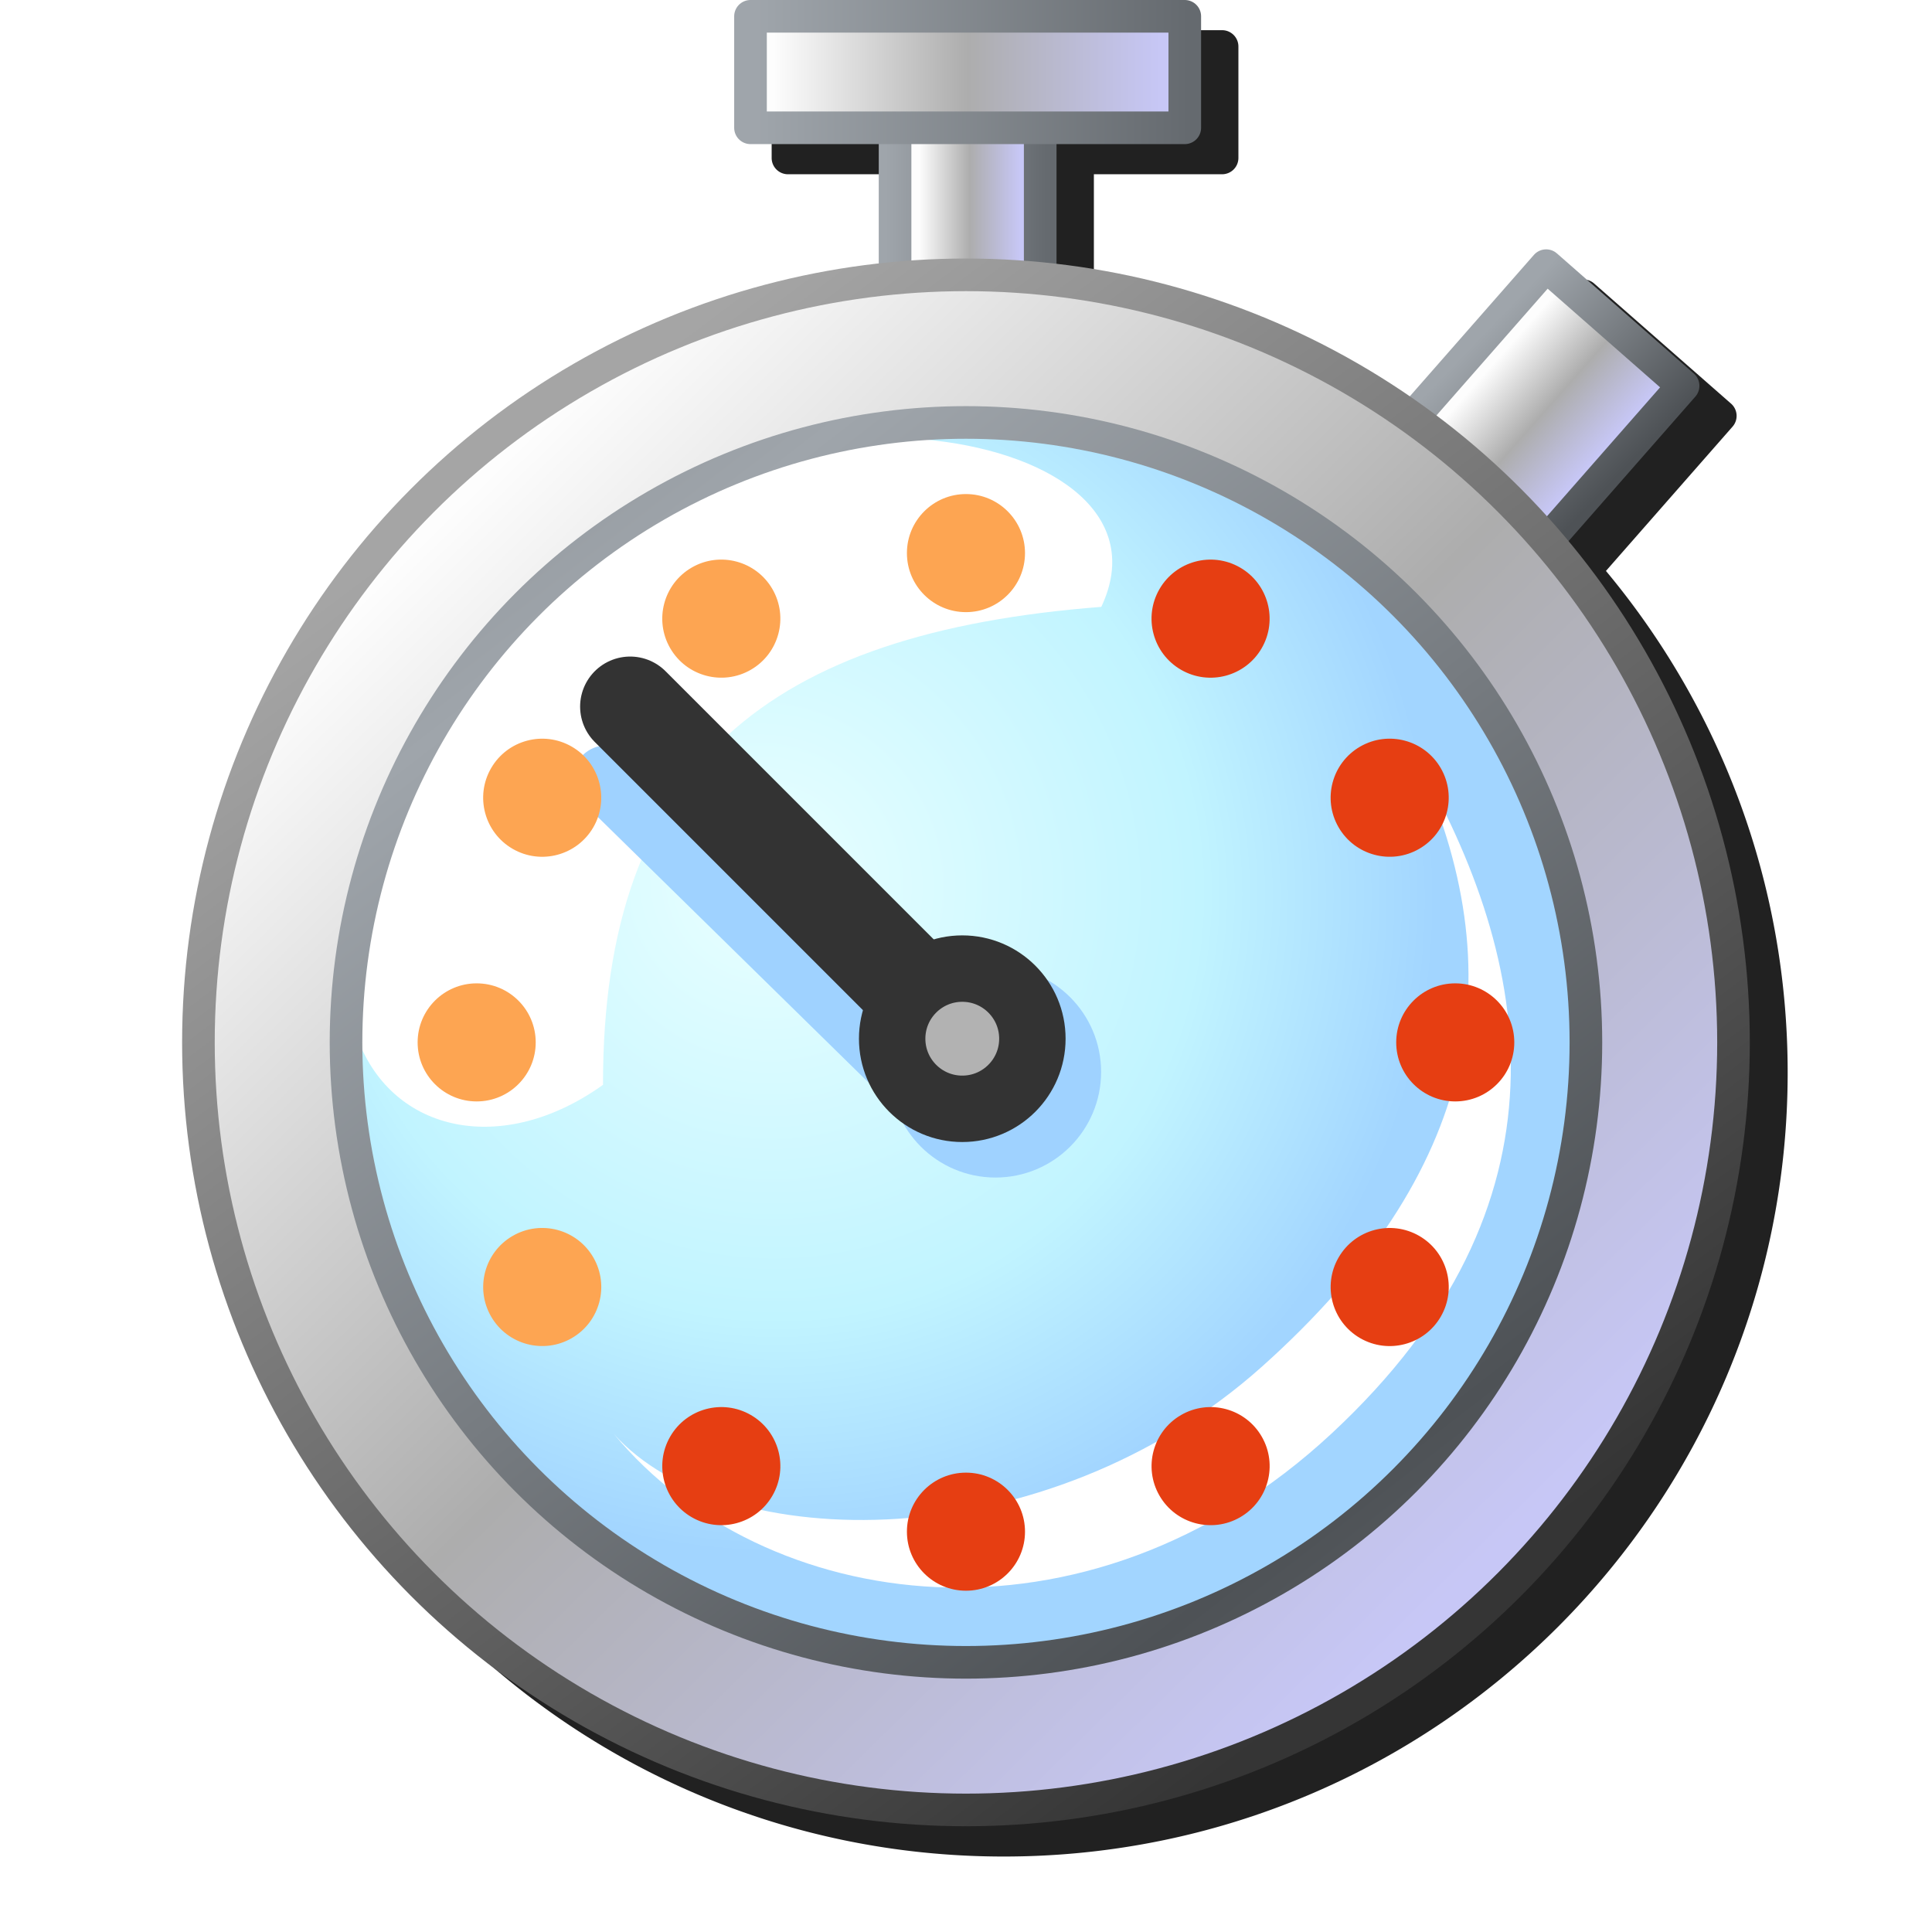 <?xml version="1.0" encoding="UTF-8" standalone="no"?>
<svg
   inkscape:export-ydpi="96"
   inkscape:export-xdpi="96"
   inkscape:export-filename="/media/klapeto/Αρχεία/WindowsXP Theme/Vectors/RASTER/chronometer.png"
   sodipodi:docname="chronometer.svg"
   inkscape:version="1.1.1 (3bf5ae0d25, 2021-09-20)"
   id="svg8"
   version="1.1"
   viewBox="0 0 256 256"
   height="256"
   width="256"
   xmlns:inkscape="http://www.inkscape.org/namespaces/inkscape"
   xmlns:sodipodi="http://sodipodi.sourceforge.net/DTD/sodipodi-0.dtd"
   xmlns:xlink="http://www.w3.org/1999/xlink"
   xmlns="http://www.w3.org/2000/svg"
   xmlns:svg="http://www.w3.org/2000/svg"
   xmlns:rdf="http://www.w3.org/1999/02/22-rdf-syntax-ns#"
   xmlns:cc="http://creativecommons.org/ns#"
   xmlns:dc="http://purl.org/dc/elements/1.1/">
  <defs
     id="defs2">
    <linearGradient
       id="linearGradient25766"
       inkscape:collect="always">
      <stop
         id="stop25762"
         offset="0"
         style="stop-color:#656a6f;stop-opacity:1" />
      <stop
         id="stop25764"
         offset="1"
         style="stop-color:#9fa5ab;stop-opacity:1" />
    </linearGradient>
    <linearGradient
       id="linearGradient910"
       inkscape:collect="always">
      <stop
         id="stop904"
         offset="0"
         style="stop-color:#c7c7f6;stop-opacity:1" />
      <stop
         style="stop-color:#adadad;stop-opacity:1"
         offset="0.5"
         id="stop906" />
      <stop
         id="stop908"
         offset="1"
         style="stop-color:#fdfdfd;stop-opacity:1" />
    </linearGradient>
    <linearGradient
       id="linearGradient894"
       inkscape:collect="always">
      <stop
         id="stop890"
         offset="0"
         style="stop-color:#353535;stop-opacity:1" />
      <stop
         id="stop892"
         offset="1"
         style="stop-color:#a5a5a5;stop-opacity:1" />
    </linearGradient>
    <linearGradient
       id="linearGradient888"
       inkscape:collect="always">
      <stop
         id="stop884"
         offset="0"
         style="stop-color:#4e5256;stop-opacity:1" />
      <stop
         id="stop886"
         offset="1"
         style="stop-color:#9fa5ab;stop-opacity:1" />
    </linearGradient>
    <linearGradient
       inkscape:collect="always"
       id="linearGradient934">
      <stop
         style="stop-color:#e9ffff;stop-opacity:1"
         offset="0"
         id="stop930" />
      <stop
         id="stop1358"
         offset="0.649"
         style="stop-color:#c1f4ff;stop-opacity:1" />
      <stop
         style="stop-color:#a2d5ff;stop-opacity:1"
         offset="1"
         id="stop932" />
    </linearGradient>
    <linearGradient
       gradientTransform="matrix(34.205,0,0,34.205,1888.452,43.226)"
       inkscape:collect="always"
       xlink:href="#linearGradient888"
       id="linearGradient928"
       x1="-49.742"
       y1="4.366"
       x2="-52.917"
       y2="0.265"
       gradientUnits="userSpaceOnUse"
       spreadMethod="reflect" />
    <radialGradient
       inkscape:collect="always"
       xlink:href="#linearGradient934"
       id="radialGradient936"
       cx="-52.314"
       cy="1.455"
       fx="-52.314"
       fy="1.455"
       r="2.91"
       gradientUnits="userSpaceOnUse"
       gradientTransform="matrix(24.121,26.457,-25.846,23.564,1401.41,1445.311)" />
    <linearGradient
       gradientTransform="matrix(34.205,0,0,34.205,1888.452,43.226)"
       inkscape:collect="always"
       xlink:href="#linearGradient910"
       id="linearGradient1500"
       gradientUnits="userSpaceOnUse"
       x1="-48.914"
       y1="4.484"
       x2="-53.542"
       y2="-0.225" />
    <linearGradient
       gradientTransform="matrix(34.205,0,0,34.205,1888.452,43.226)"
       inkscape:collect="always"
       xlink:href="#linearGradient894"
       id="linearGradient1502"
       gradientUnits="userSpaceOnUse"
       x1="-49.345"
       y1="4.895"
       x2="-53.314"
       y2="-0.397" />
    <linearGradient
       inkscape:collect="always"
       xlink:href="#linearGradient910"
       id="linearGradient25539"
       x1="162.568"
       y1="7"
       x2="114.568"
       y2="7"
       gradientUnits="userSpaceOnUse"
       gradientTransform="matrix(1.066,0,0,1.066,-6.957,-0.486)" />
    <linearGradient
       inkscape:collect="always"
       xlink:href="#linearGradient910"
       id="linearGradient25671"
       x1="145.068"
       y1="20"
       x2="132.568"
       y2="20"
       gradientUnits="userSpaceOnUse"
       gradientTransform="matrix(1.066,0,0,1.066,-6.957,-0.486)" />
    <linearGradient
       inkscape:collect="always"
       xlink:href="#linearGradient910"
       id="linearGradient25679"
       x1="200.698"
       y1="-110.241"
       x2="183.341"
       y2="-110.312"
       gradientUnits="userSpaceOnUse"
       gradientTransform="matrix(1.066,0,0,1.066,-5.838,9.176)" />
    <linearGradient
       inkscape:collect="always"
       xlink:href="#linearGradient888"
       id="linearGradient25687"
       x1="204.439"
       y1="-112.928"
       x2="180.295"
       y2="-114.015"
       gradientUnits="userSpaceOnUse"
       gradientTransform="matrix(1.066,0,0,1.066,-5.838,9.176)" />
    <linearGradient
       inkscape:collect="always"
       xlink:href="#linearGradient25766"
       id="linearGradient25695"
       x1="148.231"
       y1="15.595"
       x2="128.465"
       y2="15.595"
       gradientUnits="userSpaceOnUse"
       gradientTransform="matrix(1.066,0,0,1.066,-6.957,-0.486)" />
    <linearGradient
       inkscape:collect="always"
       xlink:href="#linearGradient25766"
       id="linearGradient25703"
       x1="165.995"
       y1="4.287"
       x2="112.494"
       y2="4.287"
       gradientUnits="userSpaceOnUse"
       gradientTransform="matrix(1.066,0,0,1.066,-6.957,-0.486)" />
    <filter
       inkscape:collect="always"
       style="color-interpolation-filters:sRGB"
       id="filter27618"
       x="-0.052"
       y="-0.045"
       width="1.104"
       height="1.089">
      <feGaussianBlur
         inkscape:collect="always"
         stdDeviation="4.498"
         id="feGaussianBlur27620" />
    </filter>
  </defs>
  <sodipodi:namedview
     inkscape:snap-global="false"
     inkscape:bbox-paths="false"
     fit-margin-bottom="0"
     fit-margin-right="0"
     fit-margin-left="0"
     fit-margin-top="0"
     inkscape:bbox-nodes="true"
     inkscape:snap-bbox="true"
     inkscape:window-maximized="1"
     inkscape:window-y="0"
     inkscape:window-x="3840"
     inkscape:window-height="2043"
     inkscape:window-width="3840"
     units="px"
     showgrid="false"
     inkscape:document-rotation="0"
     inkscape:current-layer="layer1"
     inkscape:document-units="px"
     inkscape:cy="230"
     inkscape:cx="-36.25"
     inkscape:zoom="2"
     inkscape:pageshadow="2"
     inkscape:pageopacity="0.0"
     borderopacity="1.0"
     bordercolor="#666666"
     pagecolor="#ffffff"
     id="base"
     showguides="false"
     inkscape:snap-bbox-midpoints="false"
     inkscape:snap-object-midpoints="false"
     inkscape:pagecheckerboard="0">
    <inkscape:grid
       originy="0"
       originx="0"
       id="grid1504"
       type="xygrid" />
    <inkscape:grid
       originy="0"
       originx="0"
       spacingy="0.5"
       spacingx="0.5"
       id="grid1507"
       type="xygrid" />
  </sodipodi:namedview>
  <g
     transform="translate(-12.568)"
     id="layer1"
     inkscape:groupmode="layer"
     inkscape:label="Layer 1">
    <path
       id="path27403"
       style="color:#000000;fill:#212121;fill-opacity:1;fill-rule:evenodd;stroke-width:4.322;stroke-linecap:round;stroke-linejoin:round;-inkscape-stroke:none;filter:url(#filter27618)"
       d="m 116.976,4 a 2.161,2.161 0 0 0 -2.16,2.162 V 20.928 a 2.161,2.161 0 0 0 2.16,2.162 H 133.966 V 38.91 C 82.081,44.687 41.691,88.703 41.691,142.123 41.691,199.467 88.224,246 145.568,246 c 57.344,0 103.875,-46.533 103.875,-103.877 0,-25.281 -9.051,-48.454 -24.078,-66.471 l 16.775,-19.119 a 2.161,2.161 0 0 0 -0.199,-3.051 L 223.798,37.564 a 2.161,2.161 0 0 0 -3.049,0.201 l -16.426,18.719 C 190.706,47.121 174.751,40.93 157.513,38.953 V 23.09 h 16.99 a 2.161,2.161 0 0 0 2.16,-2.162 V 6.162 A 2.161,2.161 0 0 0 174.503,4 Z" />
    <g
       id="g27253"
       transform="matrix(1.004,0,0,1.004,-0.518,0)">
      <rect
         style="fill:url(#linearGradient25671);fill-opacity:1;fill-rule:evenodd;stroke:url(#linearGradient25695);stroke-width:4.306;stroke-linecap:round;stroke-linejoin:round;stroke-miterlimit:4;stroke-dasharray:none;stroke-opacity:1;stop-color:#000000"
         id="rect9554"
         width="19.155"
         height="34.007"
         x="131.162"
         y="6.366" />
      <rect
         style="fill:url(#linearGradient25679);fill-opacity:1;fill-rule:evenodd;stroke:url(#linearGradient25687);stroke-width:4.306;stroke-linecap:round;stroke-linejoin:round;stroke-miterlimit:4;stroke-dasharray:none;stroke-opacity:1;stop-color:#000000"
         id="rect9554-2"
         width="24.046"
         height="30.139"
         x="186.307"
         y="-116.823"
         transform="rotate(41.264)" />
      <g
         id="g9415"
         transform="matrix(0.861,0,0,0.861,26.247,34.121)">
        <circle
           inkscape:export-ydpi="111.48387"
           inkscape:export-xdpi="111.48387"
           r="117.652"
           cy="120.152"
           cx="132.72"
           id="path878"
           style="fill:url(#linearGradient1500);fill-opacity:1;stroke:url(#linearGradient1502);stroke-width:5;stroke-linecap:round;stroke-linejoin:round;stroke-miterlimit:4;stroke-dasharray:none" />
        <circle
           inkscape:export-ydpi="111.48387"
           inkscape:export-xdpi="111.48387"
           r="95.027"
           cy="120.152"
           cx="132.72"
           id="circle1360"
           style="fill:url(#radialGradient936);fill-opacity:1;stroke:none;stroke-width:9.05;stroke-linecap:round;stroke-linejoin:round" />
        <path
           inkscape:export-ydpi="111.48387"
           inkscape:export-xdpi="111.48387"
           sodipodi:nodetypes="ccsc"
           id="path1362"
           d="M 77.085,126.655 C 77.035,77.556 102.582,57.34 153.465,53.393 166.532,25.731 99.832,15.28 70.649,46.702 9.525,112.515 46.482,148.593 77.085,126.655 Z"
           style="fill:#ffffff;fill-opacity:1;stroke:none;stroke-width:9.05px;stroke-linecap:butt;stroke-linejoin:miter;stroke-opacity:1" />
        <circle
           inkscape:export-ydpi="111.48387"
           inkscape:export-xdpi="111.48387"
           style="fill:none;fill-opacity:1;stroke:url(#linearGradient928);stroke-width:5;stroke-linecap:round;stroke-linejoin:round;stroke-miterlimit:4;stroke-dasharray:none"
           id="circle912"
           cx="132.72"
           cy="120.152"
           r="95.027" />
        <path
           inkscape:export-ydpi="111.48387"
           inkscape:export-xdpi="111.48387"
           style="fill:#ffffff;fill-opacity:1;stroke:none;stroke-width:9.05px;stroke-linecap:butt;stroke-linejoin:miter;stroke-opacity:1"
           d="m 201.617,76.391 c 15.356,33.114 9.744,63.694 -23.483,93.424 -33.227,29.73 -82.618,29.107 -99.378,10.367 22.827,27.57 72.257,35.04 110.05,-0.115 37.793,-35.155 30.929,-72.185 12.811,-103.677 z"
           id="path1362-6"
           sodipodi:nodetypes="czczcc" />
        <path
           inkscape:export-ydpi="111.48387"
           inkscape:export-xdpi="111.48387"
           sodipodi:nodetypes="cc"
           id="path1463"
           d="M 77.575,79.729 121.084,122.412"
           style="fill:none;stroke:#9fd2ff;stroke-width:10.181;stroke-linecap:round;stroke-linejoin:miter;stroke-miterlimit:4;stroke-dasharray:none;stroke-opacity:1" />
        <circle
           inkscape:export-ydpi="111.48387"
           inkscape:export-xdpi="111.48387"
           r="16.191"
           style="fill:#9fd2ff;fill-opacity:1;stroke:none;stroke-width:9.05;stroke-linecap:round;stroke-linejoin:round;stroke-opacity:1"
           id="circle1461"
           cx="137.245"
           cy="124.677" />
        <path
           inkscape:export-ydpi="111.48387"
           inkscape:export-xdpi="111.48387"
           id="path1405-6"
           d="M 132.154,119.587 81.247,68.68"
           style="fill:none;stroke:#333333;stroke-width:15.343;stroke-linecap:round;stroke-linejoin:miter;stroke-miterlimit:4;stroke-dasharray:none;stroke-opacity:1"
           sodipodi:nodetypes="cc" />
        <circle
           inkscape:export-ydpi="111.48387"
           inkscape:export-xdpi="111.48387"
           r="10.747"
           cy="119.587"
           cx="132.154"
           id="path1385"
           style="fill:#b2b2b2;fill-opacity:1;stroke:#333333;stroke-width:10.181;stroke-linecap:round;stroke-linejoin:round;stroke-miterlimit:4;stroke-dasharray:none;stroke-opacity:1" />
        <g
           id="g2134"
           transform="translate(-2.999,0.972)">
          <circle
             inkscape:export-ydpi="111.48387"
             inkscape:export-xdpi="111.48387"
             r="9.05"
             cy="119.18"
             cx="210.719"
             id="path912-3-6-7-3-3"
             style="fill:#e63e12;fill-opacity:1;stroke:none;stroke-width:9.05;stroke-linecap:round;stroke-miterlimit:4;stroke-dasharray:none" />
          <circle
             inkscape:export-ydpi="111.48387"
             inkscape:export-xdpi="111.48387"
             r="9.05"
             cy="-252.126"
             cx="35.353"
             id="path912-3-6-7-6-5"
             style="fill:#e63e12;fill-opacity:1;stroke:none;stroke-width:9.05;stroke-linecap:round;stroke-miterlimit:4;stroke-dasharray:none"
             transform="rotate(120)" />
          <circle
             inkscape:export-ydpi="111.48387"
             inkscape:export-xdpi="111.48387"
             r="9.05"
             cy="57.946"
             cx="-246.073"
             id="path912-3-6-7-62"
             style="fill:#e63e12;fill-opacity:1;stroke:none;stroke-width:9.05;stroke-linecap:round;stroke-miterlimit:4;stroke-dasharray:none"
             transform="rotate(-120)" />
          <circle
             inkscape:export-ydpi="111.48387"
             inkscape:export-xdpi="111.48387"
             r="9.05"
             cy="194.18"
             cx="135.719"
             id="path912-3-6-7-7-9"
             style="fill:#e63e12;fill-opacity:1;stroke:none;stroke-width:9.05;stroke-linecap:round;stroke-miterlimit:4;stroke-dasharray:none" />
          <circle
             inkscape:export-ydpi="111.48387"
             inkscape:export-xdpi="111.48387"
             r="9.05"
             cy="-177.126"
             cx="110.353"
             id="path912-3-6-7-5-1"
             style="fill:#e63e12;fill-opacity:1;stroke:none;stroke-width:9.05;stroke-linecap:round;stroke-miterlimit:4;stroke-dasharray:none"
             transform="rotate(120)" />
          <circle
             inkscape:export-ydpi="111.48387"
             inkscape:export-xdpi="111.48387"
             r="9.05"
             cy="-17.054"
             cx="171.073"
             id="path912-3-6-7-3-3-2"
             style="fill:#fda552;fill-opacity:1;stroke:none;stroke-width:9.05;stroke-linecap:round;stroke-miterlimit:4;stroke-dasharray:none"
             transform="matrix(0.5,0.866,0.866,-0.5,0,0)" />
          <circle
             inkscape:export-ydpi="111.48387"
             inkscape:export-xdpi="111.48387"
             r="9.05"
             cy="119.18"
             cx="-60.719"
             id="path912-3-6-7-6-5-7"
             style="fill:#fda552;fill-opacity:1;stroke:none;stroke-width:9.05;stroke-linecap:round;stroke-miterlimit:4;stroke-dasharray:none"
             transform="scale(-1,1)" />
          <circle
             inkscape:export-ydpi="111.48387"
             inkscape:export-xdpi="111.48387"
             r="9.05"
             cy="-102.126"
             cx="-35.353"
             id="path912-3-6-7-62-0"
             style="fill:#fda552;fill-opacity:1;stroke:none;stroke-width:9.05;stroke-linecap:round;stroke-miterlimit:4;stroke-dasharray:none"
             transform="matrix(0.5,-0.866,-0.866,-0.5,0,0)" />
          <circle
             inkscape:export-ydpi="111.48387"
             inkscape:export-xdpi="111.48387"
             r="9.05"
             cy="57.946"
             cx="96.073"
             id="path912-3-6-7-7-9-9"
             style="fill:#fda552;fill-opacity:1;stroke:none;stroke-width:9.05;stroke-linecap:round;stroke-miterlimit:4;stroke-dasharray:none"
             transform="matrix(0.5,0.866,0.866,-0.5,0,0)" />
          <circle
             inkscape:export-ydpi="111.48387"
             inkscape:export-xdpi="111.48387"
             r="9.05"
             cy="44.18"
             cx="-135.719"
             id="path912-3-6-7-5-1-3"
             style="fill:#fda552;fill-opacity:1;stroke:none;stroke-width:9.05;stroke-linecap:round;stroke-miterlimit:4;stroke-dasharray:none"
             transform="scale(-1,1)" />
          <circle
             inkscape:export-ydpi="111.48387"
             inkscape:export-xdpi="111.48387"
             r="9.05"
             cy="-177.126"
             cx="39.647"
             id="path912-3-6-7-5-1-3-6"
             style="fill:#e63e12;fill-opacity:1;stroke:none;stroke-width:9.05;stroke-linecap:round;stroke-miterlimit:4;stroke-dasharray:none"
             transform="matrix(0.5,-0.866,-0.866,-0.5,0,0)" />
          <circle
             inkscape:export-ydpi="111.48387"
             inkscape:export-xdpi="111.48387"
             r="9.05"
             cy="132.946"
             cx="171.073"
             id="path912-3-6-7-5-1-3-0"
             style="fill:#e63e12;fill-opacity:1;stroke:none;stroke-width:9.05;stroke-linecap:round;stroke-miterlimit:4;stroke-dasharray:none"
             transform="matrix(0.5,0.866,0.866,-0.5,0,0)" />
        </g>
      </g>
      <rect
         style="fill:url(#linearGradient25539);fill-opacity:1;fill-rule:evenodd;stroke:url(#linearGradient25703);stroke-width:4.306;stroke-linecap:round;stroke-linejoin:round;stroke-miterlimit:4;stroke-dasharray:none;stroke-opacity:1;stop-color:#000000"
         id="rect25004"
         width="57.315"
         height="14.713"
         x="112.082"
         y="2.153" />
    </g>
  </g>
</svg>
